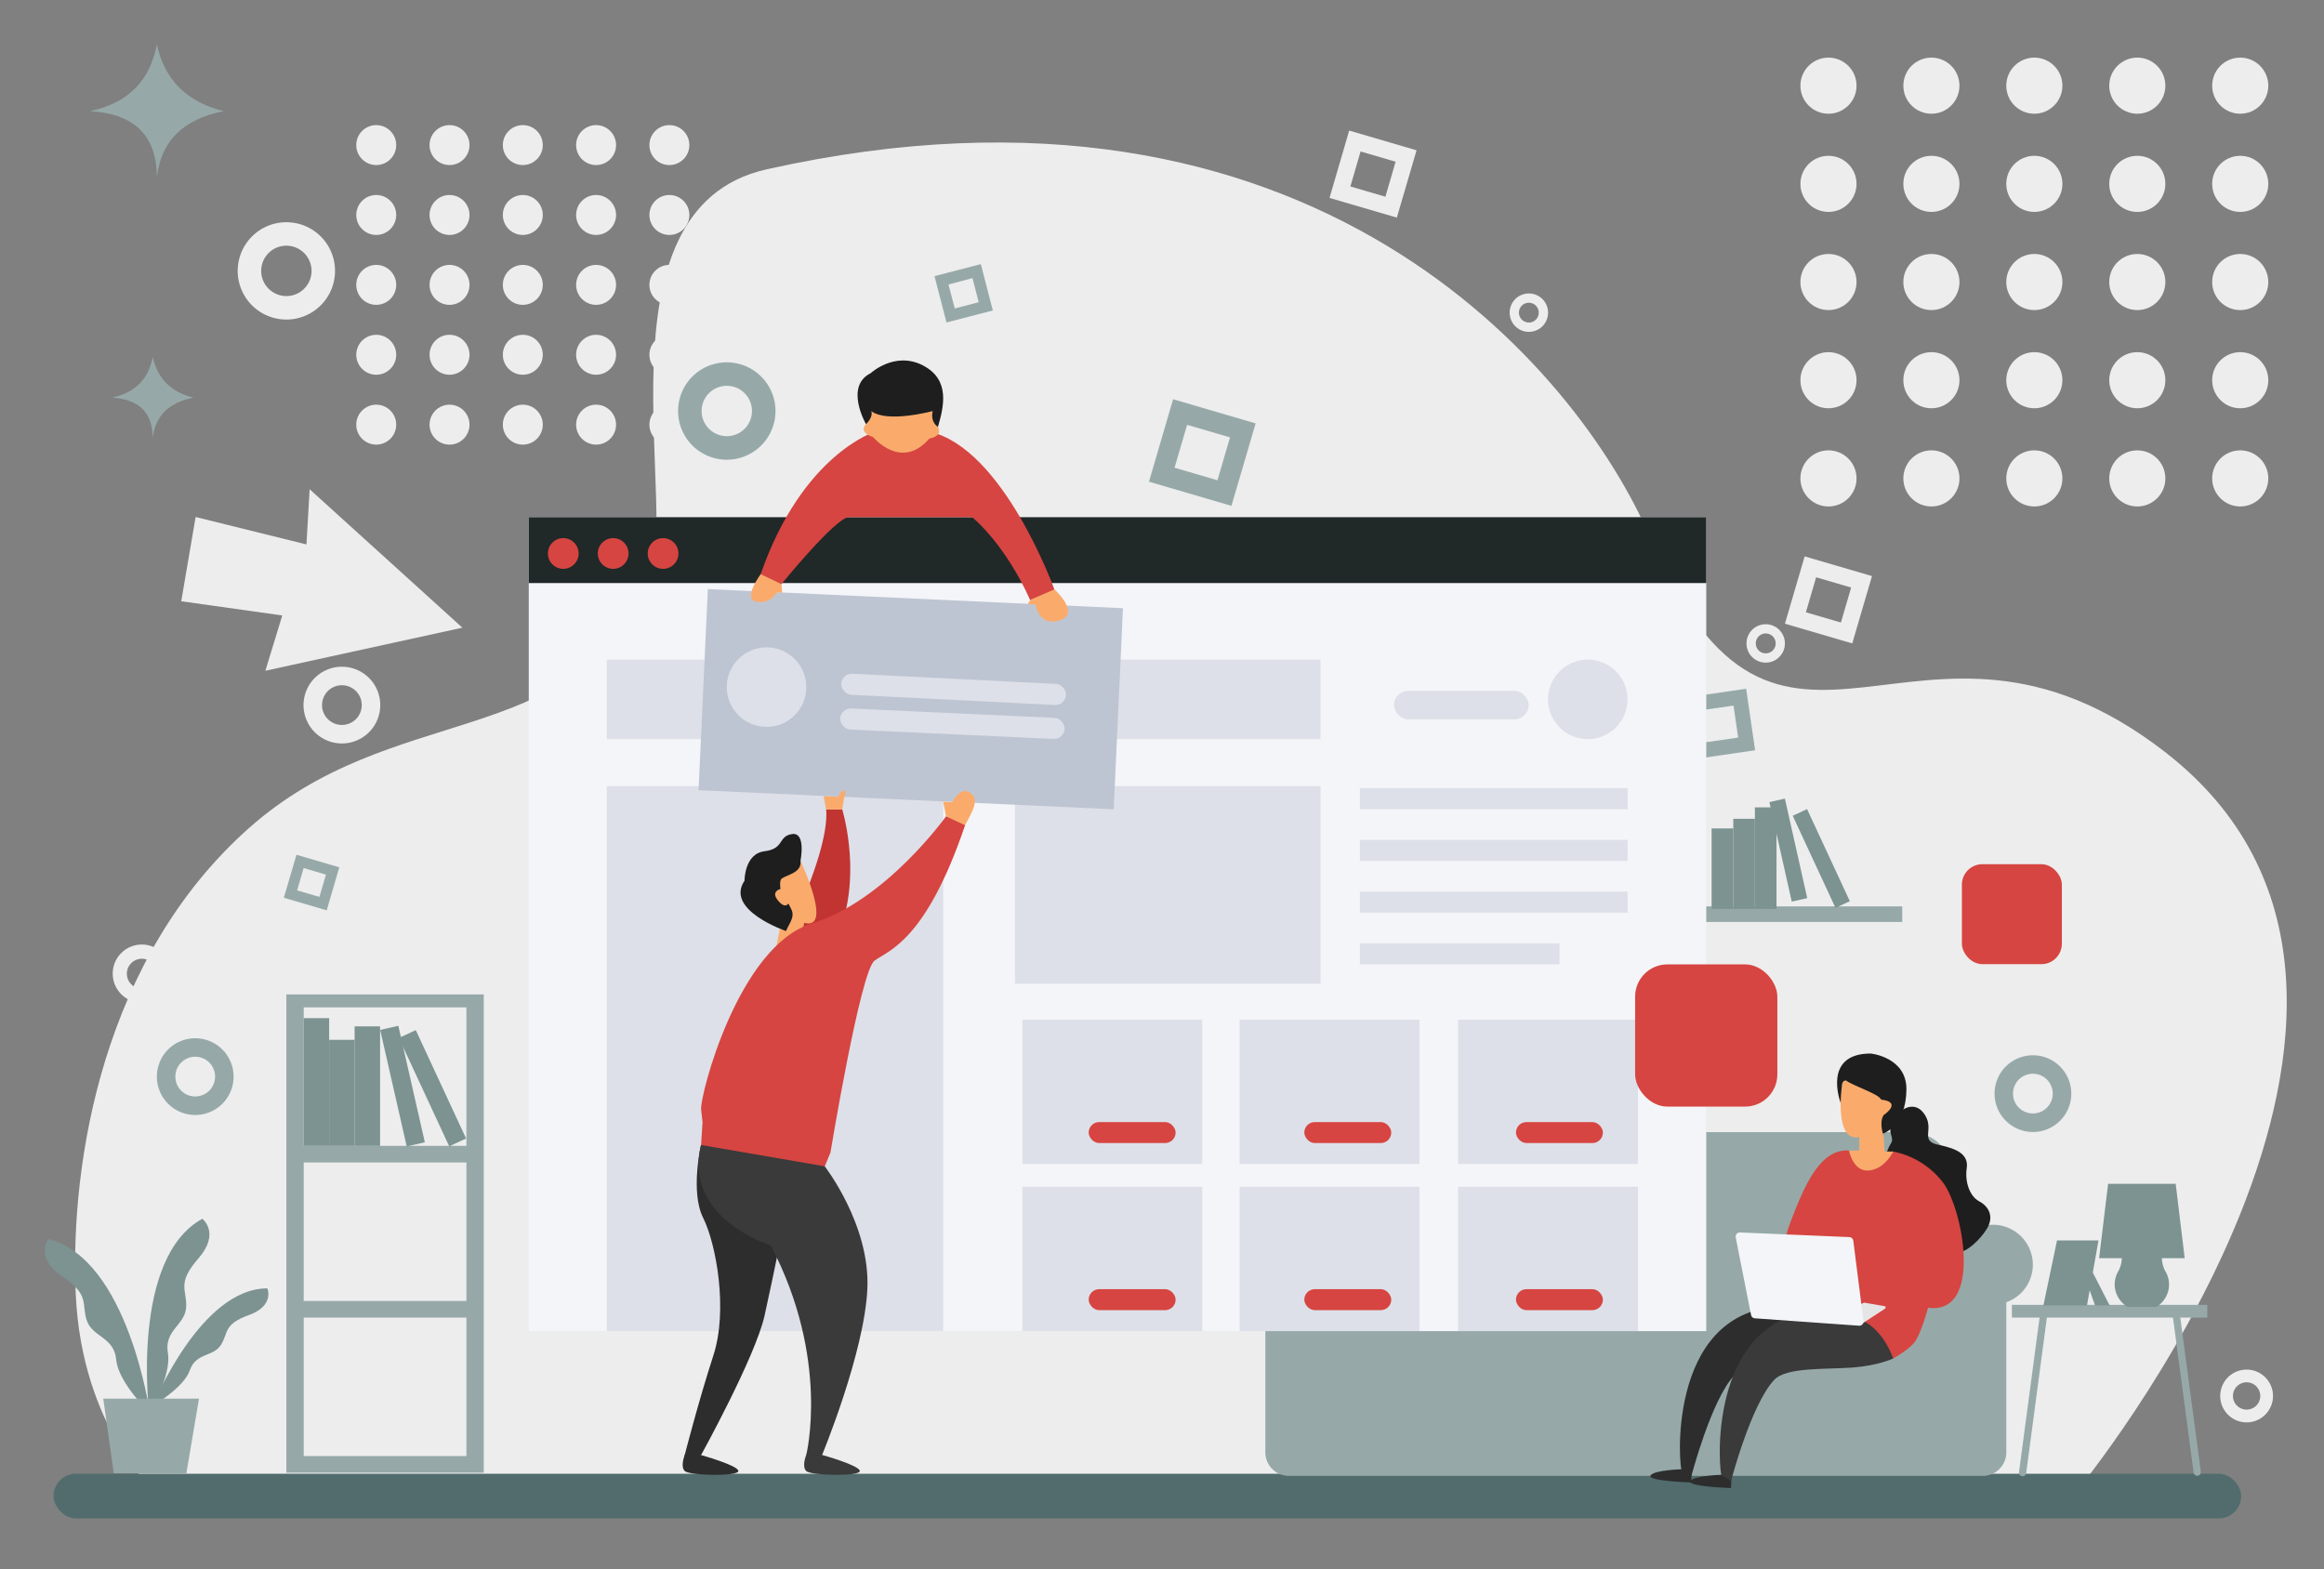 <svg viewBox="0 0 776 524" xmlns="http://www.w3.org/2000/svg"><rect x="0" y="0" width="776" height="524" fill="#808080" stroke="none"/><g id="main"><g fill="#ededed"><path d="m178.28 296.43 3 20.54-20.54 3-3-20.54zm-13.36 17.87 10.68-1.54-1.54-10.68-10.68 1.54z"/><circle cx="748.03" cy="28.61" r="9.37"/><circle cx="713.66" cy="28.61" r="9.37"/><circle cx="679.28" cy="28.61" r="9.37"/><circle cx="644.91" cy="28.61" r="9.37"/><circle cx="610.54" cy="28.61" r="9.37"/><circle cx="748.03" cy="61.4" r="9.37"/><circle cx="713.66" cy="61.4" r="9.37"/><circle cx="679.28" cy="61.4" r="9.37"/><circle cx="644.91" cy="61.4" r="9.37"/><circle cx="610.54" cy="61.4" r="9.37"/><circle cx="748.03" cy="94.18" r="9.37"/><circle cx="713.66" cy="94.18" r="9.37"/><circle cx="679.28" cy="94.18" r="9.37"/><circle cx="644.91" cy="94.18" r="9.37"/><circle cx="610.54" cy="94.18" r="9.37"/><circle cx="748.03" cy="126.97" r="9.37"/><circle cx="713.66" cy="126.97" r="9.37"/><circle cx="679.28" cy="126.97" r="9.37"/><circle cx="644.91" cy="126.97" r="9.37"/><circle cx="610.54" cy="126.97" r="9.37"/><circle cx="748.03" cy="159.76" r="9.37"/><circle cx="713.66" cy="159.76" r="9.37"/><circle cx="679.28" cy="159.76" r="9.37"/><circle cx="644.91" cy="159.76" r="9.37"/><circle cx="610.54" cy="159.76" r="9.37"/><circle cx="223.51" cy="48.45" r="6.67"/><circle cx="199.04" cy="48.45" r="6.67"/><circle cx="174.57" cy="48.45" r="6.67"/><circle cx="150.1" cy="48.45" r="6.67"/><circle cx="125.63" cy="48.45" r="6.67"/><circle cx="223.51" cy="71.79" r="6.67"/><circle cx="199.04" cy="71.79" r="6.67"/><circle cx="174.57" cy="71.79" r="6.67"/><circle cx="150.1" cy="71.79" r="6.67"/><circle cx="125.63" cy="71.79" r="6.67"/><circle cx="223.51" cy="95.13" r="6.67"/><circle cx="199.04" cy="95.13" r="6.67"/><circle cx="174.57" cy="95.13" r="6.67"/><circle cx="150.1" cy="95.13" r="6.67"/><circle cx="125.63" cy="95.13" r="6.67"/><circle cx="223.51" cy="118.47" r="6.67"/><circle cx="199.04" cy="118.47" r="6.67"/><circle cx="174.57" cy="118.47" r="6.67"/><circle cx="150.1" cy="118.47" r="6.67"/><circle cx="125.63" cy="118.47" r="6.67"/><circle cx="223.51" cy="141.81" r="6.67"/><circle cx="199.04" cy="141.81" r="6.67"/><circle cx="174.57" cy="141.81" r="6.67"/><circle cx="150.1" cy="141.81" r="6.67"/><circle cx="125.63" cy="141.81" r="6.67"/><path d="m693.29 498.11s136.1-164.71 29.47-247.11c-82.85-64-128.29 30.51-171.7-71.29-23.88-56-113.2-163.85-295.1-123.16-59.32 13.27-28 115.71-39.67 139.8-26.62 55-85 37.3-133.3 80.3s-59.7 110.64-57.7 155.49 27 66.71 27 66.71z"/></g><path d="m161.53 332.08v159.71h-65.91v-159.71zm-60.12 154.16h54.33v-46.24h-54.33zm0-51.79h54.33v-46.25h-54.33zm0-51.8h54.33v-46.25h-54.33z" fill="#96a9a8"/><path d="m118.41 342.75h8.5v39.9h-8.5z" fill="#7c9391" transform="matrix(-1 0 0 -1 245.32 725.4)"/><path d="m131.26 342.75h6.21v39.9h-6.21z" fill="#7c9391" transform="matrix(-.975 .222 -.222 -.975 345.93 686.5)"/><path d="m141.43 343.29h6.21v39.9h-6.21z" fill="#7c9391" transform="matrix(-.907 .421 -.421 -.907 428.43 632.01)"/><path d="m109.91 347.25h8.5v35.4h-8.5z" fill="#7c9391" transform="matrix(-1 0 0 -1 228.32 729.9)"/><path d="m101.41 340h8.5v42.65h-8.5z" fill="#7c9391" transform="matrix(-1 0 0 -1 211.32 722.65)"/><path d="m557.61 302.68h77.56v5.2h-77.56z" fill="#96a9a8"/><path d="m585.97 269.61h7.22v33.91h-7.22z" fill="#7c9391" transform="matrix(-1 0 0 -1 1179.16 573.13)"/><path d="m596.89 269.61h5.28v33.91h-5.28z" fill="#7c9391" transform="matrix(-.98 .22 -.22 -.98 1247.72 432.83)"/><path d="m605.53 270.07h5.28v33.91h-5.28z" fill="#7c9391" transform="matrix(.907 -.421 .421 .907 -64.31 282.39)"/><path d="m578.74 273.43h7.22v30.09h-7.22z" fill="#7c9391" transform="matrix(-1 0 0 -1 1164.71 576.95)"/><path d="m571.52 276.65h7.22v26.87h-7.22z" fill="#7c9391" transform="matrix(-1 0 0 -1 1150.26 580.17)"/><path d="m50.05 471.87s-7.26-51.52-33.95-58.08c0 0-4.68 6.16 4.68 12.45s6.33 9.1 8.2 14.72 9.13 5.43 9.83 13.13 11.24 17.78 11.24 17.78z" fill="#7c9391"/><path d="m49.81 471.87s-6.34-51.64 17.75-64.87c0 0 6.12 4.73-1.3 13.23s-3.75 10.43-4.1 16.34-7.42 7.62-6.1 15.24-6.25 20.06-6.25 20.06z" fill="#7c9391"/><path d="m51 469.41s15.9-39.25 38.28-39.16c0 0 2.48 5.79-6.16 8.9s-6.78 5.94-9.37 10-8.29 2.49-10.36 8.43-12.39 11.83-12.39 11.83z" fill="#7c9391"/><path d="m62.23 492.01h-24.24l-3.51-24.93h31.96z" fill="#96a9a8"/><rect fill="#526c6d" height="14.93" rx="7.47" transform="matrix(-1 0 0 -1 766.22 999.21)" width="730.46" x="17.88" y="492.14"/><path d="m417.33 295.39h.44z" fill="#596ab2"/><path d="m404.57 295.39h-.44s0 0 0 0z" fill="#596ab2"/><path d="m434.77 325.32a.42.42 0 0 0 0 .43z" fill="#596ab2"/><path d="m103.39 163.38 51 46.23-65.78 14.38 5.64-18.46-33.73-4.75 4.8-28.13 37.01 9.16z" fill="#ededed"/><path d="m242.68 121a16.26 16.26 0 1 1 -16.26 16.25 16.25 16.25 0 0 1 16.26-16.25zm0 24.66a8.41 8.41 0 1 0 -8.41-8.41 8.41 8.41 0 0 0 8.41 8.4z" fill="#96a9a8"/><path d="m678.78 352.4a12.81 12.81 0 1 1 -12.78 12.8 12.8 12.8 0 0 1 12.78-12.8zm0 19.43a6.63 6.63 0 1 0 -6.62-6.63 6.63 6.63 0 0 0 6.62 6.63z" fill="#96a9a8"/><path d="m65.19 346.72a12.81 12.81 0 1 1 -12.81 12.8 12.8 12.8 0 0 1 12.81-12.8zm0 19.43a6.63 6.63 0 1 0 -6.63-6.63 6.62 6.62 0 0 0 6.63 6.63z" fill="#96a9a8"/><path d="m710 263.05a12.81 12.81 0 1 1 -12.81 12.81 12.8 12.8 0 0 1 12.81-12.81zm0 19.43a6.63 6.63 0 1 0 -6.63-6.62 6.62 6.62 0 0 0 6.63 6.62z" fill="#ededed"/><path d="m510.49 98a6.41 6.41 0 1 1 -6.4 6.41 6.4 6.4 0 0 1 6.4-6.41zm0 9.72a3.31 3.31 0 1 0 -3.31-3.31 3.31 3.31 0 0 0 3.31 3.29z" fill="#ededed"/><path d="m589.58 208.46a6.41 6.41 0 1 1 -6.41 6.41 6.4 6.4 0 0 1 6.41-6.41zm0 9.72a3.32 3.32 0 1 0 -3.31-3.31 3.31 3.31 0 0 0 3.31 3.31z" fill="#ededed"/><path d="m95.62 74.21a16.25 16.25 0 1 1 -16.25 16.25 16.26 16.26 0 0 1 16.25-16.25zm0 24.66a8.41 8.41 0 1 0 -8.41-8.41 8.42 8.42 0 0 0 8.41 8.41z" fill="#ededed"/><path d="m114.16 222.65a12.81 12.81 0 1 1 -12.81 12.81 12.82 12.82 0 0 1 12.81-12.81zm0 19.44a6.63 6.63 0 1 0 -6.63-6.63 6.63 6.63 0 0 0 6.63 6.63z" fill="#ededed"/><path d="m47.36 315.42a9.72 9.72 0 1 1 -9.72 9.72 9.72 9.72 0 0 1 9.72-9.72zm0 14.75a5 5 0 1 0 -5-5 5 5 0 0 0 5 5z" fill="#ededed"/><path d="m750.15 457.37a8.81 8.81 0 1 1 -8.8 8.8 8.8 8.8 0 0 1 8.8-8.8zm0 13.36a4.56 4.56 0 1 0 -4.55-4.56 4.56 4.56 0 0 0 4.55 4.56z" fill="#ededed"/><path d="m419.26 141.39-8.07 27.54-27.54-8.07 8.06-27.54zm-27.07 14.8 14.33 4.19 4.19-14.32-14.32-4.19z" fill="#96a9a8"/><path d="m113.29 289.63-4.2 14.37-14.32-4.2 4.23-14.36zm-14.08 7.7 7.45 2.18 2.18-7.44-7.45-2.19z" fill="#96a9a8"/><path d="m473 50.19-6.59 22.48-22.48-6.58 6.58-22.49zm-22.1 12.08 11.7 3.42 3.4-11.69-11.69-3.42z" fill="#ededed"/><path d="m625.07 192.38-6.59 22.49-22.48-6.59 6.59-22.48zm-22.07 12.09 11.69 3.42 3.42-11.69-11.69-3.42z" fill="#ededed"/><path d="m327.51 88.2 4 15.48-15.47 4-4-15.47zm-8.71 14.8 8-2.08-2.08-8.05-8.01 2.13z" fill="#96a9a8"/><path d="m52.38 59.45q1.84-18.33 22.34-22.33c-12.24-3-19.78-10.36-22.34-22.34-2.19 11.65-9.07 19.55-22.33 22.34 15.43.88 22.38 8.73 22.33 22.33z" fill="#96a9a8"/><path d="m51 146.42q1.13-11.19 13.63-13.63c-7.46-1.79-12.05-6.32-13.63-13.63-1.33 7.11-5.53 11.93-13.63 13.63 9.43.54 13.63 5.33 13.63 13.63z" fill="#96a9a8"/><path d="m583.05 230 3 20.54-20.54 3-3-20.54zm-13.35 17.86 10.68-1.55-1.55-10.68-10.68 1.54z" fill="#96a9a8"/><path d="m665.87 409a13.52 13.52 0 0 0 -13 9 12.42 12.42 0 0 0 -.43 7.4h-.37v-33.05a14.29 14.29 0 0 0 -14.29-14.29h-183.23a14.29 14.29 0 0 0 -14.29 14.29v33.06h-.36a12.57 12.57 0 0 0 -.39-7.31 13.3 13.3 0 1 0 -17 16.79v50.11a7.86 7.86 0 0 0 7.86 7.86h231.69a7.86 7.86 0 0 0 7.86-7.86v-50.11a13.33 13.33 0 0 0 -4-25.88z" fill="#96a9a8"/><path d="m176.56 172.71h393.17v271.8h-393.17z" fill="#f4f5f9"/><path d="m339.33 282h-.43z" fill="#b6bac6"/><path d="m351.84 282h.43z" fill="#b6bac6"/><path d="m322.23 311.92a.44.44 0 0 1 0 .43z" fill="#b6bac6"/><path d="m176.56 172.71h393.17v22h-393.17z" fill="#212828"/><circle cx="188.08" cy="184.83" fill="#d64541" r="5.13"/><circle cx="204.74" cy="184.83" fill="#d64541" r="5.13"/><path d="m338.9 262.51h102.04v65.99h-102.04z" fill="#dde0e8"/><circle cx="221.41" cy="184.83" fill="#d64541" r="5.13"/><path d="m341.39 340.51h60.07v48.19h-60.07z" fill="#dde0e8"/><path d="m413.9 340.51h60.07v48.19h-60.07z" fill="#dde0e8"/><path d="m486.86 340.51h60.07v48.19h-60.07z" fill="#dde0e8"/><rect fill="#d64541" height="7" rx="3.5" width="29.03" x="363.52" y="374.71"/><rect fill="#d64541" height="7" rx="3.5" width="29.03" x="435.52" y="374.71"/><rect fill="#d64541" height="7" rx="3.5" width="29.03" x="506.19" y="374.71"/><path d="m202.62 220.27h238.31v26.56h-238.31z" fill="#dde0e8"/><path d="m341.39 396.31h60.07v48.19h-60.07z" fill="#dde0e8"/><path d="m413.9 396.31h60.07v48.19h-60.07z" fill="#dde0e8"/><path d="m486.86 396.31h60.07v48.19h-60.07z" fill="#dde0e8"/><rect fill="#d64541" height="7" rx="3.5" width="29.03" x="363.52" y="430.51"/><rect fill="#d64541" height="7" rx="3.5" width="29.03" x="435.52" y="430.51"/><rect fill="#d64541" height="7" rx="3.5" width="29.03" x="506.19" y="430.51"/><path d="m202.62 262.51h112.32v181.99h-112.32z" fill="#dde0e8"/><circle cx="530.17" cy="233.55" fill="#dde0e8" r="13.28"/><rect fill="#dde0e8" height="9.5" rx="4.75" width="45" x="465.45" y="230.71"/><path d="m454.08 263.18h89.38v7.03h-89.38z" fill="#dde0e8"/><path d="m454.08 280.46h89.38v7.03h-89.38z" fill="#dde0e8"/><path d="m454.08 297.74h89.38v7.03h-89.38z" fill="#dde0e8"/><path d="m454.08 315.02h66.63v7.03h-66.63z" fill="#dde0e8"/><path d="m671.78 435.75h65.25v4.25h-65.25z" fill="#96a9a8"/><path d="m650.6 464h54.93a1.21 1.21 0 0 1 1.21 1.21 1.21 1.21 0 0 1 -1.21 1.21h-54.93a0 0 0 0 1 0 0v-2.42a0 0 0 0 1 0 0z" fill="#96a9a8" transform="matrix(-.132 .991 -.991 -.132 1229.51 -146.01)"/><path d="m702.05 464h54.95a1.21 1.21 0 0 1 1.21 1.21 1.21 1.21 0 0 1 -1.21 1.21h-54.95a0 0 0 0 1 0 0v-2.42a0 0 0 0 1 0 0z" fill="#96a9a8" transform="matrix(.132 .991 -.991 .132 1094.77 -319.98)"/><path d="m729.48 420.15h-28.57l3-24.82h22.57z" fill="#7c9391"/><path d="m721.89 419.27v-.1a6.69 6.69 0 0 0 -6.6-6.57 6.61 6.61 0 0 0 -6.79 6.52v.36a9.77 9.77 0 0 1 -1.33 5.31 8.6 8.6 0 0 0 -1.06 3.93 8.86 8.86 0 0 0 4.32 7.73h9.57a8.77 8.77 0 0 0 4.26-7.49 8.6 8.6 0 0 0 -1.23-4.43 9.74 9.74 0 0 1 -1.14-5.26z" fill="#7c9391"/><path d="m700.7 414.25h-13.85l-4.54 21.67h14.55z" fill="#7c9391"/><path d="m697.31 422.05 7.1 13.87h-4.87l-4.43-12.47z" fill="#7c9391"/><path d="m257 324.29s20.26-37.89 18.86-54h5.36s6.06 19.5 0 38.05-24.22 15.95-24.22 15.95z" fill="#c13432"/><path d="m234.65 199.94h138.76v67.22h-138.76z" fill="#bec5d2" transform="matrix(.999 .046 -.046 .999 11.13 -13.81)"/><path d="m344 200.33-.82 1.39 2.51.11s1.22 7.67 8.22 5.3-1.8-10.3-1.8-10.3l-5.7-1.83z" fill="#faab6c"/><path d="m259.86 188.94-5.86 2.81s-6.25 8.44-1.38 9.19a6.28 6.28 0 0 0 6.74-3.1l1.82.08-.24-2.86z" fill="#faab6c"/><path d="m292.11 144.18s-24.23 7.53-38.12 47.57l6.94 3.31s18.18-22.35 22.52-22.35h41.16s10.84 8.62 19.34 27.62l8.11-3.5s-16.95-47.13-41.61-52.65z" fill="#d64541"/><path d="m289.16 141.64s-7.26-12.61 1.54-17c0 0 8.06-7.47 17.44-2.63s6.9 14 5.06 20.52-24.04-.89-24.04-.89z" fill="#1e1e1e"/><path d="m291.58 146s9.36 11.3 18.74.45c0 0 4.64-.67 2.88-3.9 0 0-2.64-1.46-1.76-5.28 0 0-15.24 4.11-20.52 0 0 0 .88 1.76-1.76 4.4 0-.03-2.86 2.54 2.42 4.33z" fill="#faab6c"/><path d="m318.45 275.08-2.57-2.46-.94-4.92 3.09.14s2.5-5.34 5.83-3.17 1 6.07-1.63 10.91-3.78-.5-3.78-.5z" fill="#faab6c"/><path d="m247.27 375-13.2 7.39s-3.64 15.59.71 24.29 8.38 30.74 3.41 46-9.67 33.64-9.67 33.64l5.55-.36s18.1-32.76 21.2-46.53 8.2-39.54 8.2-39.54z" fill="#2d2d2d"/><path d="m272.66 480.86-3.45 5s-1.59 3.83 0 5.38 17.87 1.86 17.88 0-12.59-5.38-12.59-5.38z" fill="#3a3a3a"/><path d="m232.11 480.86-3.46 5s-1.59 3.83 0 5.38 17.88 1.86 17.89 0-12.54-5.36-12.54-5.36z" fill="#2d2d2d"/><path d="m262.22 307.18-1.53 1.6-2.47 12.3 9.01-6.37 1.49-7.43-4.46-8.48z" fill="#faab6c"/><path d="m248.6 294.11s-.08-9 6.67-9.84 4.41-5 9.18-5.74 2.84 8.94 2.84 8.94l3.71 12.42-7.74 1.76c2.95 4.21.46 6.16-.8 9.26.03 0-20.53-6.97-13.86-16.8z" fill="#1e1e1e"/><path d="m267.29 287.47s11.85 25 .14 20.33c-1.91-.76-4.14-6.15-4.14-6.15s-1 2.12-3.53-.95.86-3.83.86-3.83-.52-2.87.48-3.54c1.9-1.26 6.71-1.97 6.19-5.86z" fill="#faab6c"/><path d="m269.21 373.32 6.17 16.16s15.18 19.48 14.24 40.84-15.12 55.56-15.12 55.56h-5.29s8.07-32.07-11.87-70c0 0-29.39-9.08-23.27-33.52z" fill="#3a3a3a"/><path d="m315.88 272.62s-20.1 28.22-44.77 35.76-37.5 57.84-37 62.11l.47 4.28-.49 7.59 41.31 7.12 1.9-4.61s10-60.61 14.71-64.07 17.11-6.52 30.24-45.22z" fill="#d64541"/><path d="m275 265.85.85 4.48h5.36l.7-4.16s1.05-2.46-.24-2.17-1.67 2.08-1.67 2.08z" fill="#faab6c"/><circle cx="255.96" cy="229.46" fill="#dde0e8" r="13.28"/><rect fill="#dde0e8" height="7.03" rx="3.52" transform="matrix(1 .05 -.05 1 10.92 -14.51)" width="75.02" x="281.43" y="225.25"/><rect fill="#dde0e8" height="7.03" rx="3.52" transform="matrix(.999 .046 -.046 .999 11.52 -14.45)" width="75.02" x="280.43" y="238.23"/><path d="m614.57 368.17s-6.21-16.36 10.08-16.35c0 0 12 1.18 11.92 12-.11 12.46-7.86 14.74-7.86 14.74l-8-1.08z" fill="#1e1e1e"/><path d="m578 490.79.08 3.82-.08 2.31s-14.67-.46-13.59-2.31 10.42-2.11 10.42-2.11z" fill="#2d2d2d"/><path d="m623.29 443.75-4.49 8.42s-4.9 2.33-13.35 3c-9.26.68-22.3-.18-26.36 4.12-7.75 8.24-14.39 33.86-14.39 33.86l-3.25-2.15c-1.4-6.57-3-58.85 39.78-54.5 20.1 2.04 22.06 7.25 22.06 7.25z" fill="#2d2d2d"/><path d="m635.62 370.43s4.24-2.93 7.24 2.07-2 8.5 4.5 9.83 10 3.34 9.34 7.84 1 9.33 4.16 11 5 5 2.67 9-7.17 8-8.67 7.66-22.73-26.92-22.73-26.92-3.77.42-2.43-4.91 2.83-3.66 1.66-7.42 4.26-8.15 4.26-8.15z" fill="#1e1e1e"/><path d="m636.62 445.25-4.49 8.42s-4.9 2.33-13.35 3c-9.26.68-22.3-.18-26.35 4.12-7.75 8.21-14.43 33.82-14.43 33.82l-3.25-2.11c-1.4-6.57-3-58.85 39.79-54.5 20.13 2 22.08 7.25 22.08 7.25z" fill="#3a3a3a"/><path d="m626.7 386.33 5.43-1.78a27.69 27.69 0 0 1 16.73 10.45c6.67 9 13.27 44.2-5.06 41.7 0 0-2.44 9-4.6 11.63s-7.07 5.34-7.07 5.34-4.1-13-14.77-13.84l-19.83-2.33 4.17-10.67s-9.17-4.5-4.17-17.83 10.28-25.41 19.81-24.79 9.36 2.12 9.36 2.12z" fill="#d64541"/><path d="m615 362.88s-2.66 18.67 5.84 16.83v4.5h-3.46s1.37 7.21 6.71 6.67 8.08-6.33 8.08-6.33h-2.87l-.34-5.17s-1.66-4.5 0-7c0 0 6.5-4.33-.83-5.17-.77-1.89-8.91-4.4-11.79-6.41-.85.07-1.34.74-1.34 2.08z" fill="#faab6c"/><path d="m621.06 442.48 8.35-5.45a.47.47 0 0 0 -.18-.86l-6.82-1.17-.84.43a.46.46 0 0 1 -.2.05l-5.5.12a.47.47 0 0 0 -.35.77l4.92 6a.48.48 0 0 0 .62.11z" fill="#e5e5e5"/><path d="m617.47 413.12-36.47-1.55a1.41 1.41 0 0 0 -1.43 1.67l5.12 25.88a1.38 1.38 0 0 0 1.27 1.12l34.78 2.47a1.4 1.4 0 0 0 1.49-1.57l-3.4-26.8a1.4 1.4 0 0 0 -1.36-1.22z" fill="#f4f5f9"/><path d="m564.7 488.93.08 3.82-.08 2.31s-14.67-.45-13.59-2.31 10.42-2.1 10.42-2.1z" fill="#2d2d2d"/><rect fill="#d64541" height="47.49" rx="10.77" width="47.49" x="545.98" y="322.05"/><rect fill="#d64541" height="33.38" rx="6.83" width="33.38" x="655.09" y="288.59"/></g></svg>